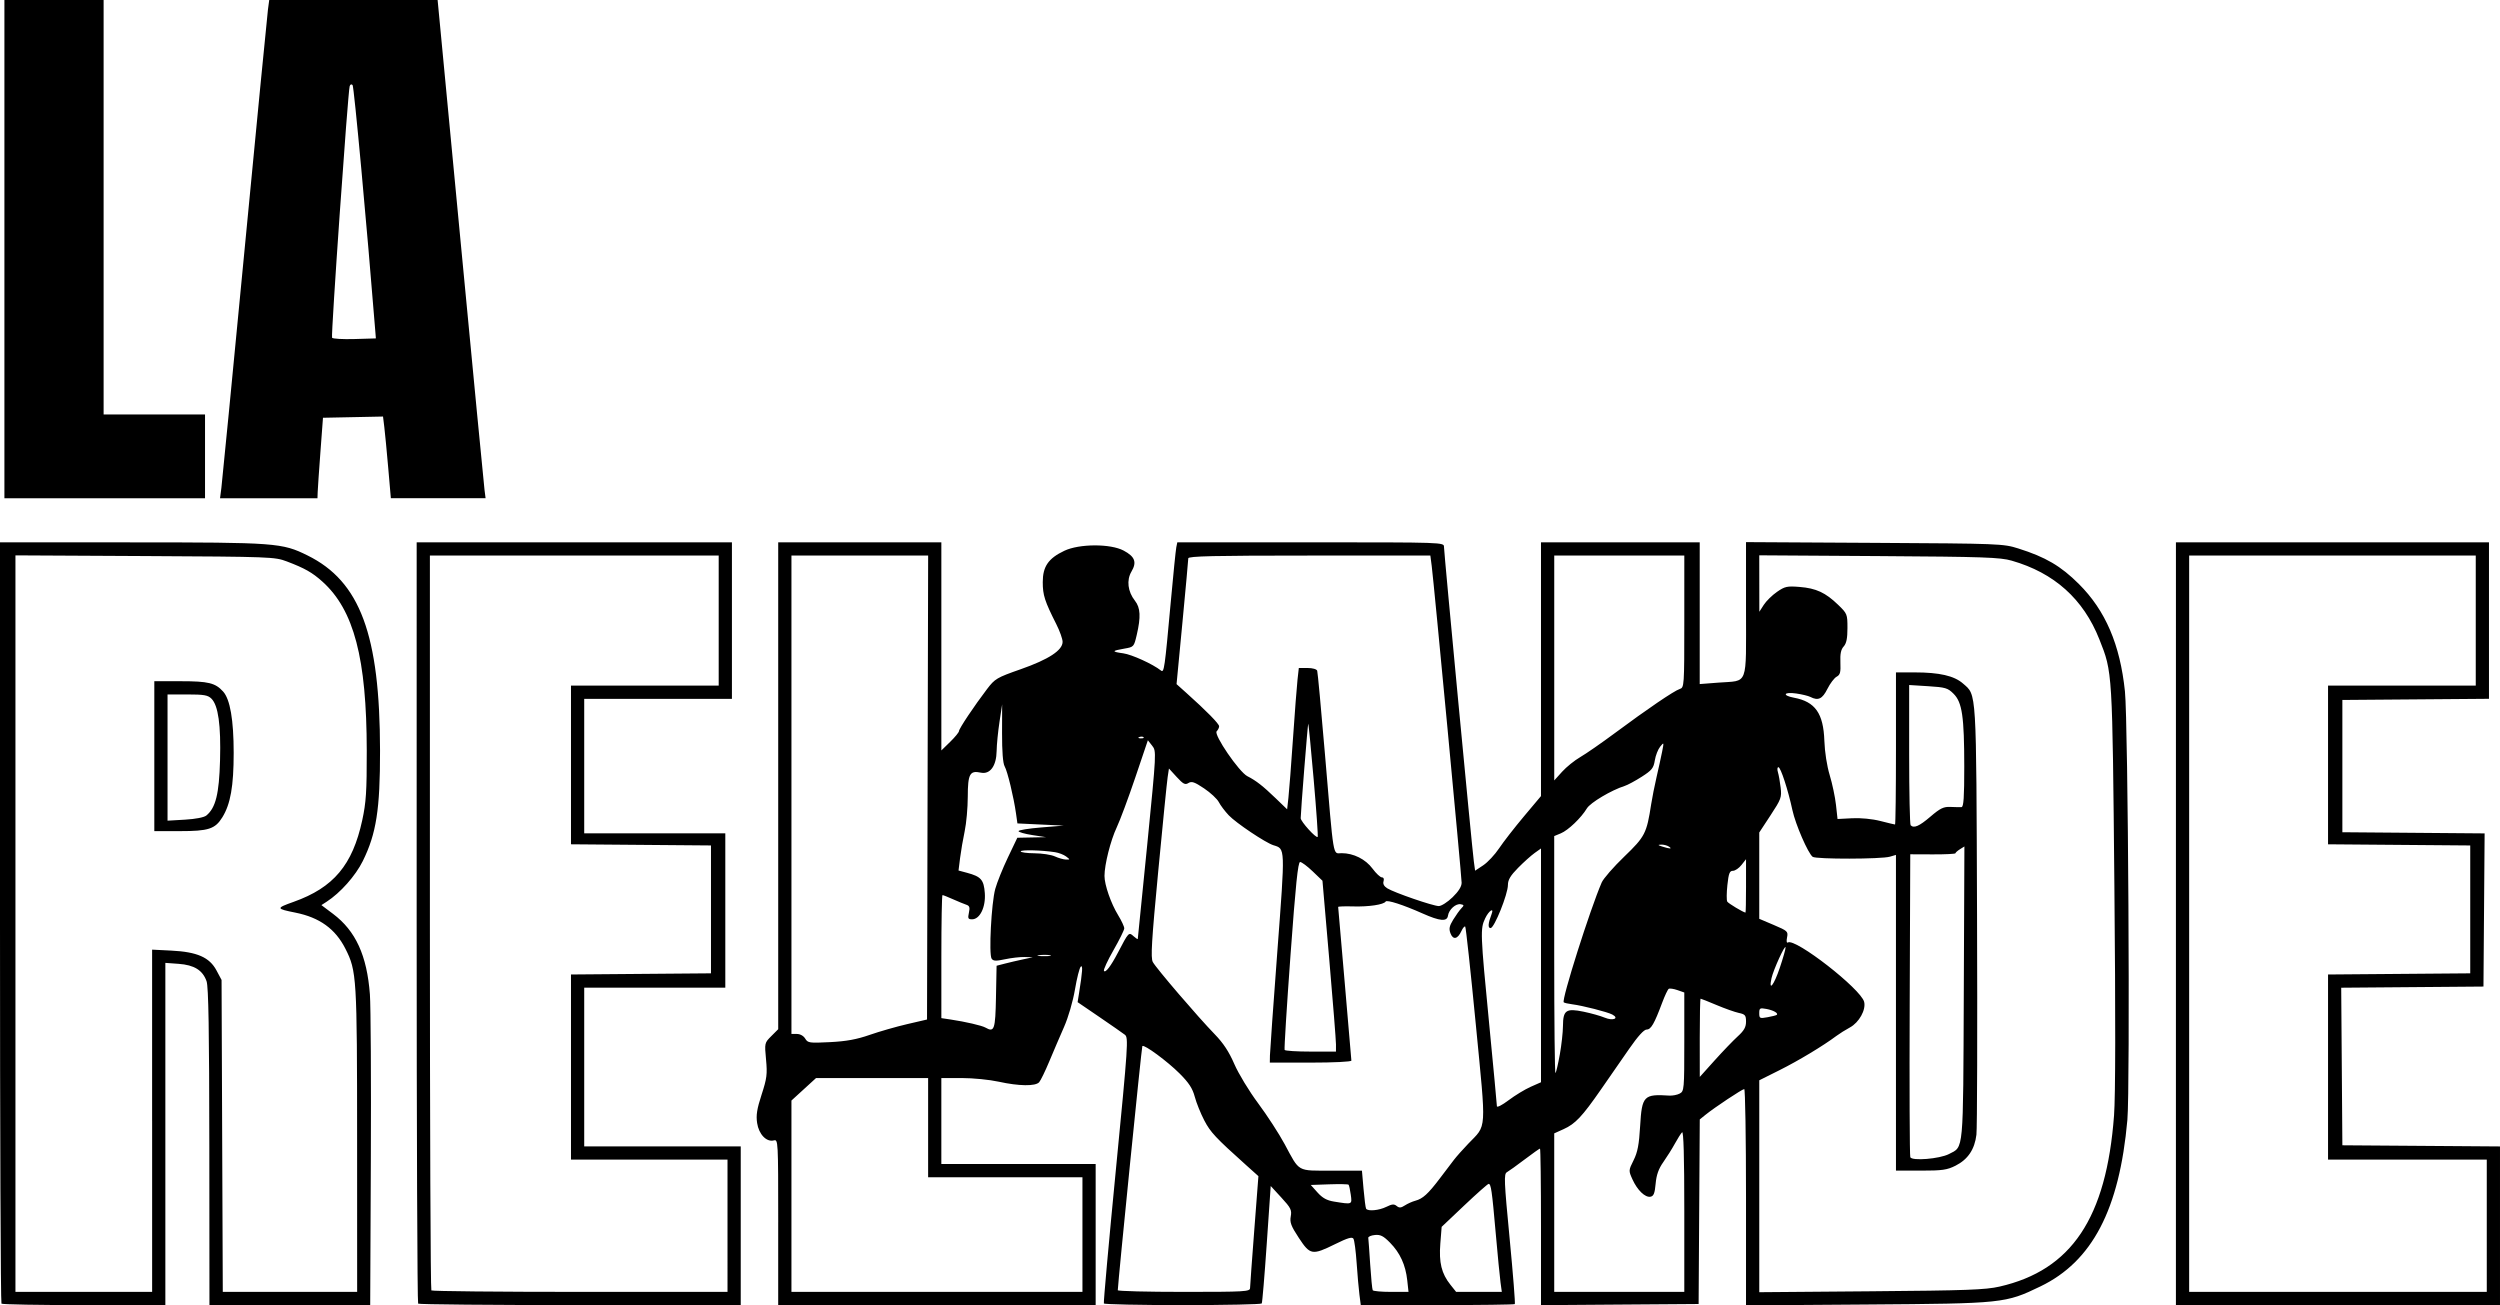 <?xml version="1.0" encoding="UTF-8" standalone="no"?>
<!-- Created with Inkscape (http://www.inkscape.org/) -->

<svg
   version="1.1"
   id="svg9"
   width="980.757"
   height="512.107"
   viewBox="0 0 980.757 512.107"
   sodipodi:docname="lucille.png"
   xmlns:inkscape="http://www.inkscape.org/namespaces/inkscape"
   xmlns:sodipodi="http://sodipodi.sourceforge.net/DTD/sodipodi-0.dtd"
   xmlns="http://www.w3.org/2000/svg"
   xmlns:svg="http://www.w3.org/2000/svg">
  <defs
     id="defs13" />
  <sodipodi:namedview
     id="namedview11"
     pagecolor="#ffffff"
     bordercolor="#000000"
     borderopacity="0.25"
     inkscape:showpageshadow="2"
     inkscape:pageopacity="0.0"
     inkscape:pagecheckerboard="0"
     inkscape:deskcolor="#d1d1d1"
     showgrid="false" />
  <g
     inkscape:groupmode="layer"
     inkscape:label="Image"
     id="g15"
     transform="translate(-202.874,-107.381)">
    <path
       style="fill:#000000;stroke-width:0.865"
       d="m 203.451,618.804 c -0.317,-0.317 -0.577,-67.647 -0.577,-149.622 V 320.138 l 51.676,0.015 c 56.674,0.016 58.962,0.187 68.973,5.132 20.632,10.192 28.387,31.074 28.441,76.583 0.027,23.038 -1.464,32.578 -6.766,43.307 -2.868,5.803 -8.833,12.51 -14.201,15.968 l -2.04,1.314 4.569,3.435 c 8.886,6.681 13.301,16.322 14.458,31.572 0.342,4.503 0.508,33.776 0.37,65.052 l -0.252,56.865 h -31.532 -31.532 l -0.049,-62.054 c -0.036,-45.746 -0.32,-62.828 -1.081,-65 -1.513,-4.317 -4.837,-6.388 -10.967,-6.832 l -5.201,-0.376 v 67.131 67.131 h -31.856 c -17.521,0 -32.115,-0.259 -32.432,-0.577 z m 59.099,-71.745 v -67.133 l 7.568,0.38 c 10.092,0.507 14.94,2.635 17.675,7.759 l 2.001,3.748 0.239,61.189 0.239,61.189 h 26.356 26.356 l -0.015,-59.459 c -0.016,-64.126 -0.156,-66.41 -4.601,-75.181 -3.941,-7.777 -10.125,-12.238 -19.6,-14.14 -7.67,-1.54 -7.702,-1.739 -0.684,-4.241 15.64,-5.575 23.091,-14.438 26.894,-31.991 1.516,-6.998 1.791,-11.237 1.773,-27.311 -0.041,-36.222 -5.021,-55.2 -17.406,-66.329 -3.979,-3.576 -6.902,-5.232 -13.961,-7.91 -4.691,-1.78 -6.314,-1.842 -55.643,-2.106 l -50.811,-0.272 v 144.471 144.471 h 26.811 26.811 v -67.133 z m 0.865,-143.029 v -29.405 h 10.421 c 10.781,0 13.512,0.667 16.569,4.045 2.746,3.034 4.145,11.155 4.145,24.063 0,13.046 -1.237,20.086 -4.44,25.269 -2.843,4.6 -5.409,5.434 -16.706,5.434 h -9.989 z m 20.417,23.281 c 3.661,-3.023 5.008,-8.449 5.367,-21.625 0.378,-13.854 -0.693,-21.538 -3.375,-24.219 -1.382,-1.382 -2.927,-1.652 -9.436,-1.652 h -7.784 v 24.76 24.76 l 6.871,-0.398 c 4.117,-0.238 7.466,-0.89 8.357,-1.625 z m 83.079,191.494 c -0.317,-0.317 -0.577,-67.647 -0.577,-149.622 V 320.138 h 61.838 61.838 v 30.703 30.703 H 461.036 432.063 v 26.378 26.378 h 27.676 27.676 v 30.27 30.27 h -27.676 -27.676 v 31.135 31.135 h 30.703 30.703 v 31.135 31.135 h -62.991 c -34.645,0 -63.25,-0.26 -63.568,-0.577 z m 121.369,-30.559 v -25.946 h -30.703 -30.703 v -36.312 -36.312 l 27.459,-0.228 27.459,-0.228 v -25.081 -25.081 l -27.459,-0.228 -27.459,-0.228 v -31.123 -31.123 h 28.973 28.973 V 350.84 325.327 h -56.649 -56.649 v 143.856 c 0,79.121 0.259,144.115 0.577,144.432 0.317,0.317 26.587,0.577 58.378,0.577 h 57.802 z m 19.892,-1.398 c 0,-32.043 -0.026,-32.526 -1.719,-32.084 -2.872,0.751 -5.89,-2.389 -6.555,-6.819 -0.46,-3.07 -0.075,-5.508 1.76,-11.152 2.07,-6.364 2.277,-7.999 1.738,-13.745 -0.608,-6.485 -0.596,-6.538 2.082,-9.215 l 2.693,-2.693 v -95.501 -95.501 h 32 32 v 40.824 40.824 l 3.459,-3.378 c 1.903,-1.858 3.459,-3.757 3.459,-4.22 0,-0.936 5.978,-9.888 11.017,-16.498 3.091,-4.055 3.805,-4.475 13.234,-7.784 10.934,-3.837 16.397,-7.412 16.397,-10.728 0,-1.123 -1.108,-4.236 -2.462,-6.919 -4.566,-9.045 -5.321,-11.388 -5.321,-16.516 0,-6.135 2.205,-9.328 8.501,-12.306 5.857,-2.771 18.077,-2.805 23.22,-0.064 4.455,2.374 5.262,4.534 3.079,8.238 -1.995,3.383 -1.461,7.847 1.369,11.445 2.164,2.751 2.352,6.332 0.705,13.393 -1.092,4.68 -1.157,4.752 -4.84,5.381 -5.029,0.859 -5.119,1.212 -0.468,1.85 3.364,0.461 11.588,4.211 14.818,6.757 1.216,0.958 1.449,-0.665 3.798,-26.515 0.994,-10.941 1.988,-20.768 2.207,-21.838 l 0.399,-1.946 h 52.308 c 52.295,0 52.308,4.4e-4 52.308,1.788 0,2.211 11.02,118.327 11.709,123.381 l 0.499,3.655 3.193,-2.124 c 1.756,-1.168 4.556,-4.164 6.22,-6.657 1.665,-2.493 6.043,-8.124 9.73,-12.514 l 6.703,-7.982 v -49.773 -49.773 h 31.135 31.135 v 27.803 27.803 l 7.429,-0.571 c 11.792,-0.906 10.733,1.926 10.733,-28.727 v -26.387 l 50.378,0.289 c 49.12,0.281 50.529,0.336 56.432,2.196 10.719,3.377 16.701,6.886 23.779,13.945 10.441,10.415 16.152,23.731 18.064,42.12 1.258,12.101 2.074,155.548 0.956,168.123 -3.12,35.099 -13.777,55.506 -34.109,65.31 -13.777,6.644 -14.507,6.72 -68.15,7.105 l -47.351,0.34 v -42.432 c 0,-23.337 -0.312,-42.432 -0.694,-42.432 -0.77,0 -11.572,7.171 -15.159,10.063 l -2.29,1.847 -0.226,36.207 -0.226,36.207 -30.919,0.227 -30.919,0.227 v -30.714 c 0,-16.892 -0.174,-30.714 -0.387,-30.714 -0.213,0 -2.918,1.916 -6.012,4.258 -3.094,2.342 -6.232,4.598 -6.975,5.013 -1.212,0.678 -1.103,3.324 1.077,26.047 1.334,13.911 2.247,25.471 2.028,25.69 -0.219,0.219 -13.905,0.398 -30.413,0.398 h -30.015 l -0.528,-4.108 c -0.29,-2.26 -0.785,-7.872 -1.099,-12.472 -0.314,-4.6 -0.876,-8.857 -1.249,-9.461 -0.513,-0.831 -2.242,-0.324 -7.133,2.094 -9.049,4.472 -9.85,4.337 -14.289,-2.415 -3.061,-4.655 -3.598,-6.084 -3.17,-8.432 0.455,-2.5 0.03,-3.354 -3.675,-7.379 l -4.19,-4.552 -1.558,22.714 c -0.857,12.493 -1.737,23.006 -1.955,23.363 -0.218,0.357 -14.167,0.649 -30.998,0.649 -16.83,0 -30.754,-0.292 -30.941,-0.649 -0.187,-0.357 1.932,-23.956 4.71,-52.442 4.789,-49.106 4.972,-51.854 3.533,-52.971 -0.835,-0.648 -5.349,-3.79 -10.032,-6.983 l -8.514,-5.805 0.559,-3.494 c 1.38,-8.621 1.549,-11.27 0.663,-10.413 -0.492,0.476 -1.51,4.501 -2.262,8.945 -0.792,4.678 -2.596,10.868 -4.285,14.703 -1.605,3.643 -4.216,9.736 -5.803,13.542 -1.587,3.805 -3.367,7.462 -3.955,8.126 -1.448,1.634 -7.92,1.55 -15.89,-0.207 -3.567,-0.787 -10.086,-1.431 -14.486,-1.431 h -8 v 16.865 16.865 h 30.27 30.27 v 27.676 27.676 h -62.27 -62.27 v -32.533 z m 119.351,4.858 v -22.486 h -30.27 -30.27 v -19.459 -19.459 h -21.984 -21.984 l -4.826,4.411 -4.827,4.411 v 37.535 37.535 h 57.081 57.081 z m 65.755,20.973 c 0.014,-0.833 0.758,-11.049 1.652,-22.703 l 1.626,-21.189 -4.822,-4.324 c -12.004,-10.765 -13.989,-12.886 -16.413,-17.537 -1.419,-2.722 -3.098,-6.896 -3.731,-9.274 -0.878,-3.297 -2.295,-5.468 -5.961,-9.138 -4.769,-4.773 -13.879,-11.486 -14.605,-10.76 -0.277,0.277 -9.472,91.667 -9.638,95.79 -0.014,0.357 11.65,0.649 25.92,0.649 24.124,0 25.948,-0.106 25.972,-1.514 z m 61.667,-3.027 c -0.66,-6.045 -2.813,-10.754 -6.742,-14.751 -2.607,-2.651 -3.765,-3.24 -5.958,-3.027 -1.497,0.145 -2.661,0.654 -2.587,1.129 0.075,0.476 0.41,5.146 0.746,10.378 0.336,5.232 0.784,9.805 0.996,10.162 0.212,0.357 3.458,0.649 7.213,0.649 h 6.827 z m 36.593,0.865 c -0.278,-2.022 -1.122,-10.681 -1.876,-19.243 -1.496,-16.981 -1.854,-19.464 -2.804,-19.451 -0.348,0.01 -4.634,3.8 -9.524,8.432 l -8.892,8.424 -0.52,6.558 c -0.592,7.461 0.463,11.764 3.955,16.144 l 2.241,2.811 8.963,10e-5 h 8.963 z m 72.093,-28.065 c 0,-21.402 -0.285,-31.456 -0.875,-30.866 -0.481,0.481 -1.746,2.474 -2.811,4.429 -1.065,1.955 -3.103,5.21 -4.53,7.234 -1.878,2.663 -2.714,5.01 -3.027,8.492 -0.34,3.783 -0.772,4.877 -2.023,5.115 -2.09,0.398 -5.161,-2.565 -7.09,-6.843 -1.527,-3.387 -1.521,-3.492 0.466,-7.47 1.576,-3.156 2.136,-6.094 2.572,-13.49 0.694,-11.77 1.413,-12.518 11.426,-11.867 1.278,0.083 3.127,-0.278 4.108,-0.804 1.72,-0.921 1.784,-1.644 1.784,-20.299 v -19.344 l -2.694,-0.939 c -1.482,-0.516 -3.013,-0.742 -3.403,-0.501 -0.39,0.241 -1.543,2.669 -2.561,5.395 -3.118,8.347 -4.409,10.578 -6.121,10.578 -1.046,0 -3.443,2.646 -6.855,7.568 -2.885,4.162 -7.872,11.351 -11.081,15.976 -7.364,10.612 -10.046,13.458 -14.636,15.528 l -3.676,1.658 v 31.095 31.095 h 25.514 25.514 z m 123.676,29.66 c 28.255,-6.465 41.904,-26.877 44.915,-67.168 0.568,-7.605 0.614,-38.64 0.132,-89.886 -0.801,-85.178 -0.715,-83.758 -5.896,-96.865 -6.248,-15.806 -17.703,-26.085 -34.394,-30.866 -4.553,-1.304 -10.945,-1.523 -52.108,-1.79 l -46.919,-0.304 0.015,11.075 0.015,11.075 1.734,-2.706 c 0.954,-1.488 3.283,-3.779 5.176,-5.091 3.105,-2.152 3.974,-2.342 8.885,-1.948 6.48,0.52 10.145,2.218 15.095,6.993 3.579,3.453 3.676,3.692 3.676,9.135 0,4.063 -0.405,6.037 -1.481,7.226 -1.078,1.191 -1.428,2.905 -1.286,6.302 0.161,3.854 -0.097,4.822 -1.484,5.564 -0.924,0.494 -2.555,2.651 -3.625,4.793 -1.973,3.951 -3.612,4.723 -6.668,3.14 -0.801,-0.415 -3.305,-1.023 -5.565,-1.35 -4.898,-0.711 -5.664,0.756 -0.865,1.655 8.326,1.561 11.542,6.129 11.914,16.924 0.15,4.366 1.009,9.877 2.097,13.458 1.013,3.335 2.118,8.57 2.456,11.633 l 0.614,5.569 5.717,-0.297 c 3.388,-0.176 7.909,0.264 11.097,1.081 2.959,0.758 5.543,1.378 5.743,1.378 0.199,0 0.363,-13.427 0.363,-29.838 v -29.838 h 7.309 c 9.729,0 15.53,1.333 18.977,4.359 5.412,4.752 5.196,1.2 5.52,90.776 0.163,44.951 0.053,83.753 -0.244,86.227 -0.693,5.771 -3.344,9.707 -8.184,12.152 -3.317,1.676 -5.208,1.946 -13.615,1.946 h -9.763 V 504.693 442.761 l -2.378,0.701 c -3.352,0.988 -28.959,1.034 -30.288,0.054 -1.799,-1.325 -6.745,-12.716 -7.945,-18.298 -1.715,-7.976 -4.612,-16.865 -5.498,-16.865 -0.438,0 -0.527,0.876 -0.198,1.946 0.329,1.07 0.813,3.794 1.076,6.053 0.447,3.839 0.19,4.547 -3.956,10.861 l -4.434,6.754 v 16.934 16.934 l 5.697,2.421 c 5.429,2.307 5.674,2.538 5.202,4.897 -0.296,1.479 -0.161,2.269 0.335,1.963 2.913,-1.8 28.642,18.238 29.912,23.296 0.782,3.118 -1.987,8.094 -5.589,10.043 -1.718,0.93 -4.097,2.419 -5.286,3.311 -5.167,3.873 -14.864,9.715 -22.27,13.417 l -8,3.999 v 41.568 41.568 l 43.892,-0.361 c 37.479,-0.308 44.84,-0.578 50.378,-1.845 z m -240.533,-31.296 c 2.182,-1.089 3.023,-1.158 4.02,-0.33 0.995,0.826 1.672,0.78 3.211,-0.216 1.073,-0.695 2.923,-1.522 4.112,-1.839 2.916,-0.777 4.98,-2.651 9.549,-8.671 2.121,-2.795 4.635,-6.105 5.586,-7.355 0.951,-1.25 3.485,-4.105 5.631,-6.343 7.338,-7.655 7.105,-3.962 2.957,-46.797 -2.018,-20.846 -3.886,-38.118 -4.151,-38.382 -0.264,-0.264 -0.937,0.521 -1.495,1.745 -1.458,3.199 -3.266,3.586 -4.281,0.916 -0.681,-1.791 -0.466,-2.867 1.076,-5.389 1.06,-1.733 2.498,-3.735 3.195,-4.448 1.116,-1.142 1.086,-1.332 -0.248,-1.589 -1.932,-0.372 -4.671,2.081 -5.015,4.49 -0.344,2.41 -3.142,2.166 -9.942,-0.867 -7.676,-3.424 -14.021,-5.467 -14.511,-4.674 -0.745,1.205 -6.646,2.084 -12.785,1.905 -3.211,-0.094 -5.838,0 -5.838,0.203 0,0.205 1.168,13.677 2.595,29.937 1.427,16.261 2.595,29.918 2.595,30.35 0,0.442 -6.992,0.785 -16,0.785 h -16 l 0.047,-2.811 c 0.026,-1.546 1.335,-19.935 2.909,-40.865 3.102,-41.235 3.143,-40.14 -1.557,-41.61 -3.095,-0.968 -14.649,-8.715 -17.515,-11.743 -1.49,-1.575 -3.242,-3.899 -3.892,-5.164 -0.65,-1.266 -3.248,-3.687 -5.773,-5.381 -3.752,-2.517 -4.875,-2.903 -6.142,-2.112 -1.3,0.812 -2.042,0.431 -4.601,-2.36 l -3.05,-3.328 -0.512,3.417 c -0.282,1.879 -1.946,18.51 -3.697,36.957 -2.606,27.44 -2.991,33.902 -2.118,35.533 1.292,2.415 17.704,21.565 24.294,28.347 3.362,3.46 5.596,6.857 7.68,11.676 1.621,3.748 5.814,10.658 9.349,15.407 3.526,4.736 8.199,11.936 10.386,16 6.005,11.162 4.683,10.416 18.451,10.416 h 11.884 l 0.62,7.135 c 0.341,3.924 0.794,7.427 1.006,7.784 0.662,1.114 5.083,0.711 7.966,-0.728 z m -13.983,-4.749 c -0.261,-1.942 -0.653,-3.71 -0.871,-3.929 -0.219,-0.219 -3.643,-0.284 -7.609,-0.145 l -7.211,0.253 2.64,2.95 c 1.935,2.163 3.659,3.115 6.455,3.567 7.273,1.176 7.124,1.237 6.596,-2.697 z m 234.683,-15.959 c 5.827,-3.014 5.538,0.146 5.803,-63.305 l 0.24,-57.358 -1.754,1.095 c -0.964,0.602 -1.754,1.31 -1.754,1.572 0,0.262 -3.989,0.461 -8.865,0.441 l -8.865,-0.036 -0.224,58.811 c -0.123,32.346 -0.017,59.352 0.236,60.014 0.596,1.56 11.491,0.675 15.181,-1.234 z m -164.127,-26.359 4.069,-1.8 v -45.856 -45.856 l -2.502,1.782 c -1.376,0.98 -4.295,3.6 -6.487,5.823 -2.987,3.029 -3.984,4.703 -3.984,6.687 0,3.621 -5.334,16.918 -6.796,16.942 -1.142,0.019 -1.006,-1.86 0.399,-5.522 1.05,-2.735 -1.101,-1.304 -2.523,1.679 -1.964,4.119 -1.904,5.705 1.567,41.484 1.661,17.124 3.023,31.634 3.025,32.244 0,0.61 2.066,-0.447 4.585,-2.349 2.519,-1.902 6.411,-4.268 8.649,-5.258 z m 81.258,-19.804 c 2.479,-2.259 3.243,-3.619 3.243,-5.772 0,-2.479 -0.337,-2.888 -2.811,-3.413 -1.546,-0.328 -5.479,-1.721 -8.739,-3.096 -3.261,-1.375 -6.082,-2.499 -6.27,-2.499 -0.188,0 -0.338,6.908 -0.332,15.351 l 0.01,15.351 5.828,-6.484 c 3.205,-3.566 7.288,-7.814 9.072,-9.439 z m -69.811,7.146 c 0.666,-3.734 1.224,-8.785 1.24,-11.225 0.042,-6.203 1.215,-7.013 8.094,-5.593 2.937,0.607 6.674,1.66 8.305,2.342 3.238,1.353 5.814,0.289 2.967,-1.225 -1.918,-1.02 -11.668,-3.513 -15.753,-4.027 -1.597,-0.201 -3.087,-0.549 -3.311,-0.773 -0.932,-0.932 10.332,-36.475 14.899,-47.015 0.662,-1.529 4.645,-6.094 8.849,-10.145 8.165,-7.867 8.783,-9.071 10.556,-20.544 0.389,-2.522 1.34,-7.309 2.112,-10.639 0.772,-3.33 1.752,-7.805 2.177,-9.946 0.759,-3.818 0.744,-3.856 -0.764,-1.997 -0.846,1.042 -1.789,3.465 -2.096,5.383 -0.485,3.033 -1.158,3.872 -5.16,6.432 -2.531,1.619 -5.545,3.24 -6.696,3.601 -5.154,1.617 -13.443,6.548 -14.794,8.799 -2.221,3.704 -7.31,8.576 -10.213,9.779 l -2.6,1.077 v 46.742 c 0,25.708 0.22,46.522 0.489,46.253 0.269,-0.269 1.034,-3.545 1.7,-7.279 z m -87.807,-3.979 c 0,-1.546 -1.19,-16.627 -2.65,-33.514 l -2.654,-30.703 -3.834,-3.676 c -2.109,-2.022 -4.33,-3.676 -4.936,-3.676 -0.833,0 -1.752,8.909 -3.766,36.541 -1.465,20.097 -2.505,36.832 -2.31,37.189 0.195,0.357 4.807,0.649 10.249,0.649 h 9.895 z m -182.923,-3.745 c 3.805,-1.325 10.422,-3.224 14.703,-4.219 l 7.784,-1.809 0.22,-91.005 0.22,-91.005 h -26.815 -26.815 v 93.838 93.838 h 2.155 c 1.27,0 2.602,0.748 3.243,1.821 1.021,1.708 1.625,1.794 9.737,1.386 6.383,-0.321 10.461,-1.066 15.568,-2.844 z m 49.537,-14.833 0.24,-12.287 3.22,-0.832 c 1.771,-0.458 4.971,-1.206 7.112,-1.664 l 3.892,-0.832 -3.201,-0.093 c -1.76,-0.051 -5.214,0.339 -7.674,0.867 -3.614,0.775 -4.63,0.734 -5.289,-0.216 -1.154,-1.665 -0.109,-21.832 1.419,-27.379 0.694,-2.52 2.926,-8.066 4.96,-12.324 l 3.697,-7.743 5.638,-0.11 5.638,-0.11 -5.405,-0.83 c -2.973,-0.457 -5.405,-1.154 -5.405,-1.55 0,-0.396 3.989,-1.043 8.865,-1.438 l 8.865,-0.718 -9.081,-0.432 -9.081,-0.432 -0.548,-3.892 c -0.904,-6.422 -3.35,-16.566 -4.464,-18.507 -0.672,-1.171 -1.032,-5.815 -1.012,-13.061 l 0.03,-11.243 -1.046,6.919 c -0.576,3.805 -1.076,8.91 -1.111,11.343 -0.087,5.922 -2.585,9.325 -6.254,8.519 -4.258,-0.935 -5.052,0.543 -5.069,9.433 -0.01,4.342 -0.553,10.43 -1.21,13.53 -0.657,3.099 -1.47,7.841 -1.807,10.536 l -0.612,4.901 3.362,0.905 c 5.472,1.473 6.564,2.721 6.951,7.946 0.407,5.484 -1.927,10.292 -4.995,10.292 -1.562,0 -1.733,-0.356 -1.241,-2.595 0.452,-2.057 0.242,-2.704 -1.012,-3.121 -0.87,-0.289 -3.232,-1.262 -5.249,-2.161 -2.016,-0.9 -3.865,-1.636 -4.108,-1.636 -0.243,0 -0.442,10.863 -0.442,24.14 v 24.14 l 3.676,0.549 c 5.787,0.864 12.204,2.352 13.622,3.16 3.49,1.988 3.881,0.853 4.132,-11.972 z m 306.297,6.99 c 0.735,-0.651 -1.284,-1.813 -4.05,-2.33 -2.567,-0.479 -2.811,-0.336 -2.811,1.655 0,2.046 0.198,2.144 3.243,1.593 1.784,-0.323 3.412,-0.736 3.618,-0.918 z m 1.19,-18.442 c 1.28,-3.793 2.305,-7.393 2.277,-8 -0.073,-1.588 -4.795,8.74 -5.527,12.085 -1.185,5.42 0.945,2.743 3.249,-4.085 z m -259.671,-5.93 c 4.228,-8.107 4.293,-8.177 6.116,-6.527 0.887,0.803 1.65,1.301 1.696,1.109 0.046,-0.193 1.717,-16.843 3.713,-37.002 3.615,-36.519 3.623,-36.659 1.939,-38.799 l -1.689,-2.148 -4.925,14.583 c -2.709,8.021 -5.993,16.844 -7.299,19.607 -2.404,5.086 -4.796,14.577 -4.796,19.03 0,3.509 2.524,10.776 5.346,15.394 1.341,2.193 2.426,4.528 2.412,5.189 -0.014,0.661 -1.917,4.51 -4.229,8.553 -2.312,4.043 -3.997,7.696 -3.743,8.118 0.573,0.953 2.7,-1.816 5.458,-7.105 z m -26.639,0.974 c -1.064,-0.205 -3.01,-0.211 -4.324,-0.012 -1.315,0.199 -0.444,0.367 1.934,0.373 2.378,0.009 3.454,-0.156 2.39,-0.361 z m 273.069,-27.184 V 444.445 l -1.792,2.279 c -0.986,1.253 -2.497,2.279 -3.359,2.279 -1.289,0 -1.672,0.992 -2.166,5.597 -0.33,3.078 -0.35,6.001 -0.045,6.495 0.433,0.7 6.112,4.12 7.145,4.303 0.119,0.021 0.216,-4.685 0.216,-10.457 z m -115.131,4.442 c 2.361,-2.292 3.564,-4.212 3.564,-5.691 0,-2.474 -10.885,-117.726 -11.735,-124.256 l -0.535,-4.108 h -47.486 c -37.415,0 -47.485,0.229 -47.481,1.081 0,0.595 -1.031,11.943 -2.298,25.218 l -2.303,24.137 3.811,3.412 c 7.92,7.091 12.892,12.153 12.892,13.124 0,0.553 -0.434,1.44 -0.966,1.971 -1.27,1.27 8.791,15.973 12.063,17.627 3.384,1.711 6.09,3.822 11.105,8.661 l 4.473,4.316 0.512,-4.585 c 0.282,-2.522 1.085,-12.953 1.785,-23.18 0.7,-10.227 1.501,-20.638 1.78,-23.135 l 0.507,-4.541 h 3.424 c 1.968,0 3.58,0.46 3.79,1.081 0.201,0.595 1.55,15.092 2.997,32.216 3.614,42.765 3.042,39.351 6.592,39.351 4.661,0 9.381,2.364 12.124,6.073 1.383,1.87 3.027,3.409 3.654,3.42 0.692,0.012 0.949,0.62 0.655,1.546 -0.316,0.994 0.192,1.949 1.455,2.74 2.704,1.693 17.977,6.958 20.214,6.969 1.013,0.009 3.445,-1.548 5.405,-3.45 z m -151.613,-16.017 c -0.915,-0.692 -2.861,-1.443 -4.324,-1.669 -5.271,-0.813 -13.471,-1.005 -13.471,-0.316 0,0.387 2.432,0.721 5.405,0.743 2.973,0.022 6.573,0.574 8,1.227 1.427,0.653 3.373,1.207 4.324,1.231 1.699,0.042 1.7,0.021 0.066,-1.216 z m 236.475,-3.875 c -0.714,-0.461 -2.076,-0.806 -3.027,-0.765 -1.425,0.06 -1.349,0.195 0.432,0.765 3.058,0.979 4.11,0.979 2.595,0 z m -139.336,-26.286 c -1.063,-12.177 -2.026,-22.044 -2.141,-21.927 -0.206,0.211 -2.956,34.696 -2.956,37.074 0,1.316 6.038,7.984 6.663,7.359 0.202,-0.202 -0.503,-10.329 -1.566,-22.506 z m 241.945,14.544 c 3.871,-3.307 5.166,-3.933 7.877,-3.808 1.784,0.082 3.731,0.112 4.325,0.067 0.823,-0.064 1.08,-3.859 1.076,-15.868 -0.01,-19.691 -0.817,-25.221 -4.193,-28.597 -2.267,-2.267 -3.192,-2.542 -9.961,-2.965 l -7.462,-0.466 v 27.221 c 0,14.972 0.26,27.48 0.577,27.798 1.285,1.285 3.355,0.383 7.762,-3.381 z m -137.363,-23.367 c 2.229,-1.288 8.333,-5.521 13.566,-9.406 12.708,-9.436 23.256,-16.607 25.451,-17.304 1.761,-0.559 1.793,-1.026 1.793,-26.457 V 325.327 h -25.514 -25.514 v 44.111 44.111 l 3.083,-3.413 c 1.696,-1.877 4.907,-4.467 7.135,-5.755 z m -171.317,-7.793 c -0.287,-0.287 -1.033,-0.318 -1.658,-0.068 -0.69,0.276 -0.485,0.481 0.522,0.523 0.912,0.037 1.423,-0.167 1.135,-0.454 z m 404.991,73.171 V 320.138 h 61.405 61.405 v 30.691 30.691 l -28.757,0.228 -28.757,0.228 v 25.946 25.946 l 27.903,0.228 27.903,0.228 -0.227,30.042 -0.227,30.042 -27.903,0.228 -27.903,0.228 0.227,30.907 0.227,30.907 30.919,0.227 30.919,0.227 v 31.124 31.124 h -63.568 -63.568 z m 121.946,118.486 v -25.946 h -31.135 -31.135 v -36.312 -36.312 l 27.892,-0.228 27.892,-0.228 v -25.081 -25.081 l -27.892,-0.228 -27.892,-0.228 v -31.123 -31.123 h 28.973 28.973 V 350.84 325.327 h -56.216 -56.216 v 144.432 144.432 h 58.378 58.378 z M 204.604,205.111 v -97.73 h 19.459 19.459 v 81.297 81.297 h 19.892 19.892 v 16.432 16.432 h -39.351 -39.351 z m 85.124,93.622 c 0.291,-2.259 4.411,-44.584 9.154,-94.054 4.743,-49.47 8.846,-91.6 9.118,-93.622 l 0.494,-3.676 33.028,5.4e-4 33.028,5.4e-4 8.992,94.486 c 4.946,51.967 9.181,95.945 9.411,97.729 l 0.419,3.243 h -18.583 -18.583 l -1.031,-11.892 c -0.567,-6.541 -1.259,-13.751 -1.537,-16.024 l -0.506,-4.132 -11.777,0.24 -11.777,0.24 -1,13.405 c -0.55,7.373 -1.036,14.476 -1.081,15.784 l -0.081,2.378 H 308.307 289.198 Z m 60.398,-61.189 c -3.335,-41.704 -8.361,-96.195 -8.929,-96.793 -0.449,-0.473 -0.909,-0.298 -1.141,0.432 -0.688,2.173 -7.393,97.919 -6.912,98.697 0.255,0.413 4.228,0.64 8.827,0.505 l 8.363,-0.247 z"
       id="path177"
       inkscape:export-filename="path177.png"
       inkscape:export-xdpi="96"
       inkscape:export-ydpi="96" />
  </g>
</svg>

